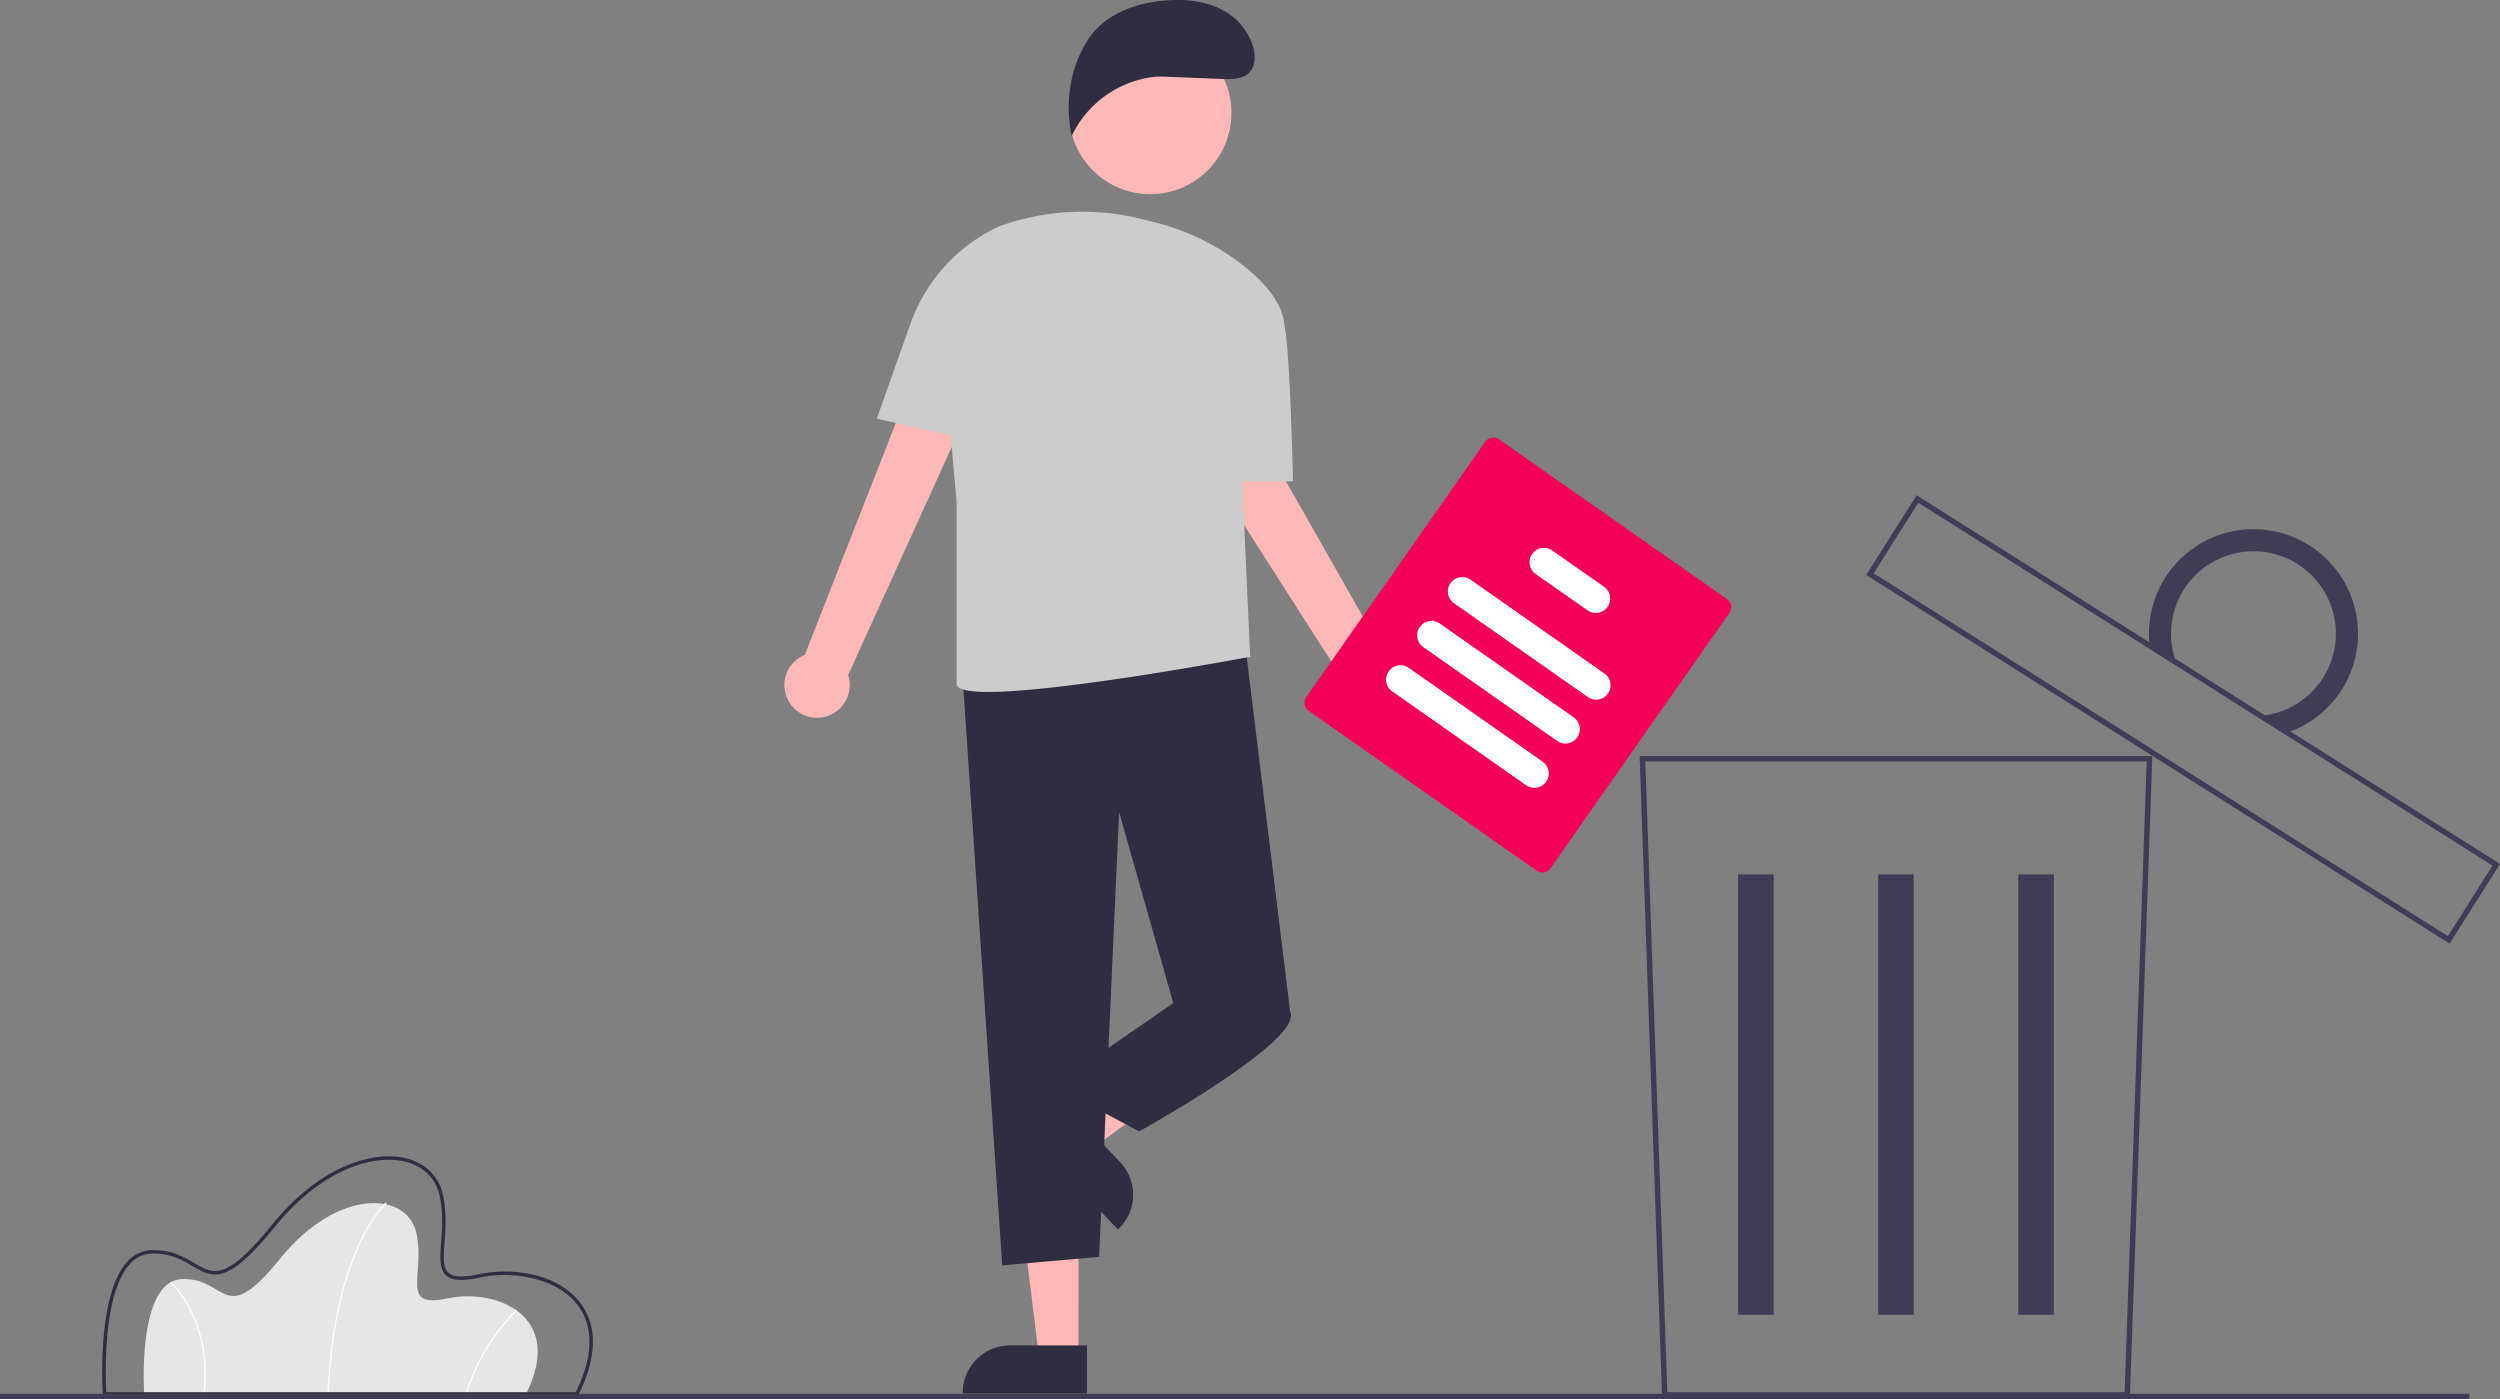 <svg data-name="Layer 1" xmlns="http://www.w3.org/2000/svg" width="920.304" height="515.087"
     viewBox="0 0 920.304 515.087">
    <rect x="0" y="0" width="920.304" height="515.087" fill="#808080" stroke="none"/>
    <path id="a935b196-91fc-4d65-bd04-49275a33d175-853" data-name="Path 1"
          d="M333.527,705.582h-140.6s-2.85-41.8,14.012-42.275,14.962,18.525,36.1-7.6,46.787-24.7,50.112-9.262-6.412,27.787,11.4,23.987S348.014,676.607,333.527,705.582Z"
          transform="translate(-139.848 -192.457)" fill="#e6e6e6"/>
    <path id="af9a6d89-7824-4af5-a475-6980c18ad0f3-854" data-name="Path 2"
          d="M260.854,705.592l-.475-.019c1.107-27.52,6.87-45.2,11.511-55.19,5.038-10.844,9.893-15.234,9.942-15.277l.316.355c-.048.043-4.846,4.389-9.844,15.16C267.689,660.565,261.957,678.175,260.854,705.592Z"
          transform="translate(-139.848 -192.457)" fill="#fff"/>
    <path id="ae138407-70d7-43ff-b006-9d3240c337f6-855" data-name="Path 3"
          d="M311.74,705.648l-.456-.133a73.682,73.682,0,0,1,18.551-30.863l.319.352A73.183,73.183,0,0,0,311.74,705.648Z"
          transform="translate(-139.848 -192.457)" fill="#fff"/>
    <path id="a7d931fe-d47e-4aa5-ae01-a0d26a3448cc-856" data-name="Path 4"
          d="M215.073,705.615l-.471-.065a51.732,51.732,0,0,0-4.653-30.238,41.633,41.633,0,0,0-7.34-10.716l.329-.343a42.155,42.155,0,0,1,7.441,10.848A52.206,52.206,0,0,1,215.073,705.615Z"
          transform="translate(-139.848 -192.457)" fill="#fff"/>
    <path id="b274f1e0-b558-44b1-a0b2-dcd77bbddb14-857" data-name="Path 5"
          d="M352.608,706.217h-174.845l-.04-.592c-.1-1.473-2.331-36.228,8.93-48.629a12.334,12.334,0,0,1,9.013-4.325c7.34-.209,11.953,2.541,15.674,4.747,7.013,4.16,11.645,6.909,28.49-13.91,18.247-22.553,37.936-27.406,49.254-24.708,7.313,1.744,12.353,6.671,13.828,13.52,1.4,6.485.952,12.578.594,17.475-.383,5.239-.685,9.376,1.467,11.252,1.8,1.565,5.381,1.707,11.281.448,12-2.56,28.748-.37,37.153,10.491,4.522,5.843,8.085,16.463-.623,33.88Zm-173.652-1.271h172.865c6.489-13.165,6.692-24.287.581-32.182-7.711-9.963-23.888-12.585-35.883-10.026-6.411,1.368-10.23,1.142-12.381-.732-2.631-2.292-2.308-6.71-1.9-12.3.352-4.815.789-10.808-.569-17.115-1.368-6.351-6.063-10.926-12.881-12.551-10.957-2.614-30.1,2.177-47.971,24.27-17.534,21.672-22.817,18.54-30.126,14.2-3.767-2.234-8.043-4.767-14.99-4.57a11.109,11.109,0,0,0-8.108,3.909c-10.118,11.146-8.884,42.398-8.636,47.097Z"
          transform="translate(-139.848 -192.457)" fill="#2f2e41"/>
    <path id="bca7d782-7e31-494e-97b0-f49b8df7894d-858" data-name="Path 8"
          d="M923.908,706.923h-172.216l-.033-.965-8.223-235.18h188.727Zm-170.284-2h168.352l8.117-232.145h-184.587Z"
          transform="translate(-139.848 -192.457)" fill="#3f3d56"/>
    <g id="e7d5632f-8461-4dcf-9cd9-df8e3f64d5e2" data-name="Group 1">
        <rect id="ad932c98-7027-4b28-8e73-a76d8a4136e0" data-name="Rectangle 17" x="639.826" y="321.897"
              width="13.099" height="162.097" fill="#3f3d56"/>
        <rect id="ae1e5d8b-7977-4a56-a24c-fbb057f76b38" data-name="Rectangle 18" x="691.402" y="321.897"
              width="13.099" height="162.097" fill="#3f3d56"/>
        <rect id="bffa0855-fc38-45cc-9e39-6daa1d3e4103" data-name="Rectangle 19" x="742.978" y="321.897"
              width="13.099" height="162.097" fill="#3f3d56"/>
    </g>
    <path d="M1041.597,539.839l-.846-.534L826.838,404.122l18.556-29.362.846.534,213.913,135.183Zm-212-136.339,211.377,133.58,16.418-25.979-211.376-133.581Z"
          transform="translate(-139.848 -192.457)" fill="#3f3d56"/>
    <path id="b31113e7-cae2-4653-b248-af5e4acb0a6c-859" data-name="Path 10"
          d="M989.95,393.226a38.459,38.459,0,0,0-58.62,38.07l10.2,6.446a30.344,30.344,0,1,1,28.98,18.321l10.2,6.446a38.459,38.459,0,0,0,9.249-69.283Z"
          transform="translate(-139.848 -192.457)" fill="#3f3d56"/>
    <rect id="bbfb7505-c422-4cd7-b125-b9dee40ff3b1" data-name="Rectangle 21" y="513.087" width="909" height="2"
          fill="#3f3d56"/>
    <g id="b91459ce-423d-4e92-a857-d0ba85dc07c7" data-name="Group 6">
        <path id="bc369f15-2cd9-428d-9eec-3a8fd8cc1bba-860" data-name="Path 111"
              d="M536.885,691.896h-14.564l-6.932-56.174h21.5Z" transform="translate(-139.848 -192.457)"
              fill="#feb8b8"/>
        <path id="fafca8b8-1a63-4513-a3fa-e64917847011-861" data-name="Path 112"
              d="M494.234,705.418h45.771v-17.684h-28.332a17.439,17.439,0,0,0-17.439,17.439h0Z"
              transform="translate(-139.848 -192.457)" fill="#2f2e41"/>
        <path id="a38ea43e-f1b1-406e-84c8-61e7480f01b4-862" data-name="Path 113"
              d="M531.766,604.851l10.046,10.545,45.452-33.727-14.826-15.563Z"
              transform="translate(-139.848 -192.457)" fill="#feb8b8"/>
        <path id="b5ba90e2-8a51-4a77-95c4-5b486c8770ec-863" data-name="Path 114"
              d="M552.161,620.227l-19.549-20.512-12.803,12.202,31.582,33.138.177-.169a17.441,17.441,0,0,0,.593-24.659Z"
              transform="translate(-139.848 -192.457)" fill="#2f2e41"/>
        <path id="b1536285-e66e-494f-8c4f-a2304265e4c3-864" data-name="Path 115"
              d="M430.396,450.953a11.946,11.946,0,0,1,5.715-17.4l57.179-145.727,22.288,13.345-63.518,139.8a12.01,12.01,0,0,1-21.664,9.982Z"
              transform="translate(-139.848 -192.457)" fill="#feb8b8"/>
        <path id="acd6249e-4699-4411-813c-091b3a750afe-865" data-name="Path 116"
              d="M647.428,461.398a11.945,11.945,0,0,1-10.727-14.85l-84.354-131.869,23.891-10.2,75.836,133.523a12.01,12.01,0,0,1-4.646,23.4Z"
              transform="translate(-139.848 -192.457)" fill="#feb8b8"/>
        <path id="ece4d731-f277-435f-bbc1-e3b70679d22f-866" data-name="Path 117"
              d="M493.853,436.361l14.931,221.913,35.682-3.148,7.346-163.722,19.94,70.314,43.028,3.148-17.031-139Z"
              transform="translate(-139.848 -192.457)" fill="#2f2e41"/>
        <path id="b91f5bf0-a8c5-41a2-a26e-8e2fd84207c6-867" data-name="Path 118"
              d="M578.049,551.224l-6.3,10.495-44.073,30.434,31.484,16.792s60.869-33.583,55.622-44.078Z"
              transform="translate(-139.848 -192.457)" fill="#2f2e41"/>
        <path id="b0b7866d-f3ba-460a-97cc-8103175b89de-868" data-name="Path 119"
              d="M462.607,346.577l12.421-35a62.494,62.494,0,0,1,32.332-35.668h0a89.427,89.427,0,0,1,52.484-2.873l4.52,1.122a87.364,87.364,0,0,1,33.128,16c7.654,6.034,14.54,13.674,15.153,21.892a.244.244,0,0,0,.015.051c2.12,9.292,3.169,57.567,3.169,57.567h-18.7l2.958,65.067-.239-.471s-107.856,20.411-107.856,9.916v-67.168l-2.211-24.32Z"
              transform="translate(-139.848 -192.457)" fill="#ccc"/>
        <circle id="bd3b9138-8795-4826-98b2-48d72249760b" data-name="Ellipse 12" cx="423.432" cy="41.593" r="29.889"
                fill="#feb8b8"/>
        <path id="e83e2647-99b5-4c80-ac3e-9e5d1f9bc81d-869" data-name="Path 120"
              d="M567.757,220.645l23.208.93c2.92-.009,6.108-.112,8.332-2,3.35-2.849,2.789-8.225.995-12.241-5-11.182-16.153-15.188-28.4-14.859s-25.08,4.48-31.675,14.8-8.377,23.352-5.893,35.344a38.534,38.534,0,0,1,31.508-21.97Z"
              transform="translate(-139.848 -192.457)" fill="#2f2e41"/>
    </g>
    <g id="ff061cc6-72bd-494d-9c36-32e4a4020cd7" data-name="Group 4">
        <path id="bc404282-8d4f-43f7-bc12-02f97785eba1-870" data-name="Path 81"
              d="M705.571,513.001l-84.002-58.873a3.607,3.607,0,0,1-.882-5.015L686.619,355.041a3.607,3.607,0,0,1,5.015-.882l84.002,58.873a3.607,3.607,0,0,1,.882,5.015l-65.93,94.07A3.607,3.607,0,0,1,705.571,513.001Z"
              transform="translate(-139.848 -192.457)" fill="#f50057"/>
        <path id="ae4af9f3-88ec-4cab-9b9e-a4fc234f7062-871" data-name="Path 82"
              d="M724.462,449.12l-49.291-34.546a5.301,5.301,0,1,1,6.084-8.681l49.291,34.546a5.301,5.301,0,0,1-6.084,8.681Z"
              transform="translate(-139.848 -192.457)" fill="#fff"/>
        <path id="fe48f3fd-992f-41c2-af3b-c30882e26a16-872" data-name="Path 83"
              d="M713.15,465.261l-49.291-34.546a5.301,5.301,0,1,1,6.084-8.681l49.291,34.546a5.301,5.301,0,0,1-6.084,8.681Z"
              transform="translate(-139.848 -192.457)" fill="#fff"/>
        <path id="e216638f-22ba-49ea-a46c-300c78c4e875-873" data-name="Path 84"
              d="M701.716,481.576,652.425,447.03a5.301,5.301,0,1,1,6.084-8.681l49.291,34.546a5.301,5.301,0,0,1-6.084,8.681Z"
              transform="translate(-139.848 -192.457)" fill="#fff"/>
        <path id="ee43e3d8-5f22-4b53-a964-043fec166479-874" data-name="Path 85"
              d="M724.324,417.19l-19.092-13.381a5.301,5.301,0,1,1,6.084-8.681L730.408,408.509a5.301,5.301,0,0,1-6.084,8.681Z"
              transform="translate(-139.848 -192.457)" fill="#fff"/>
    </g>
</svg>